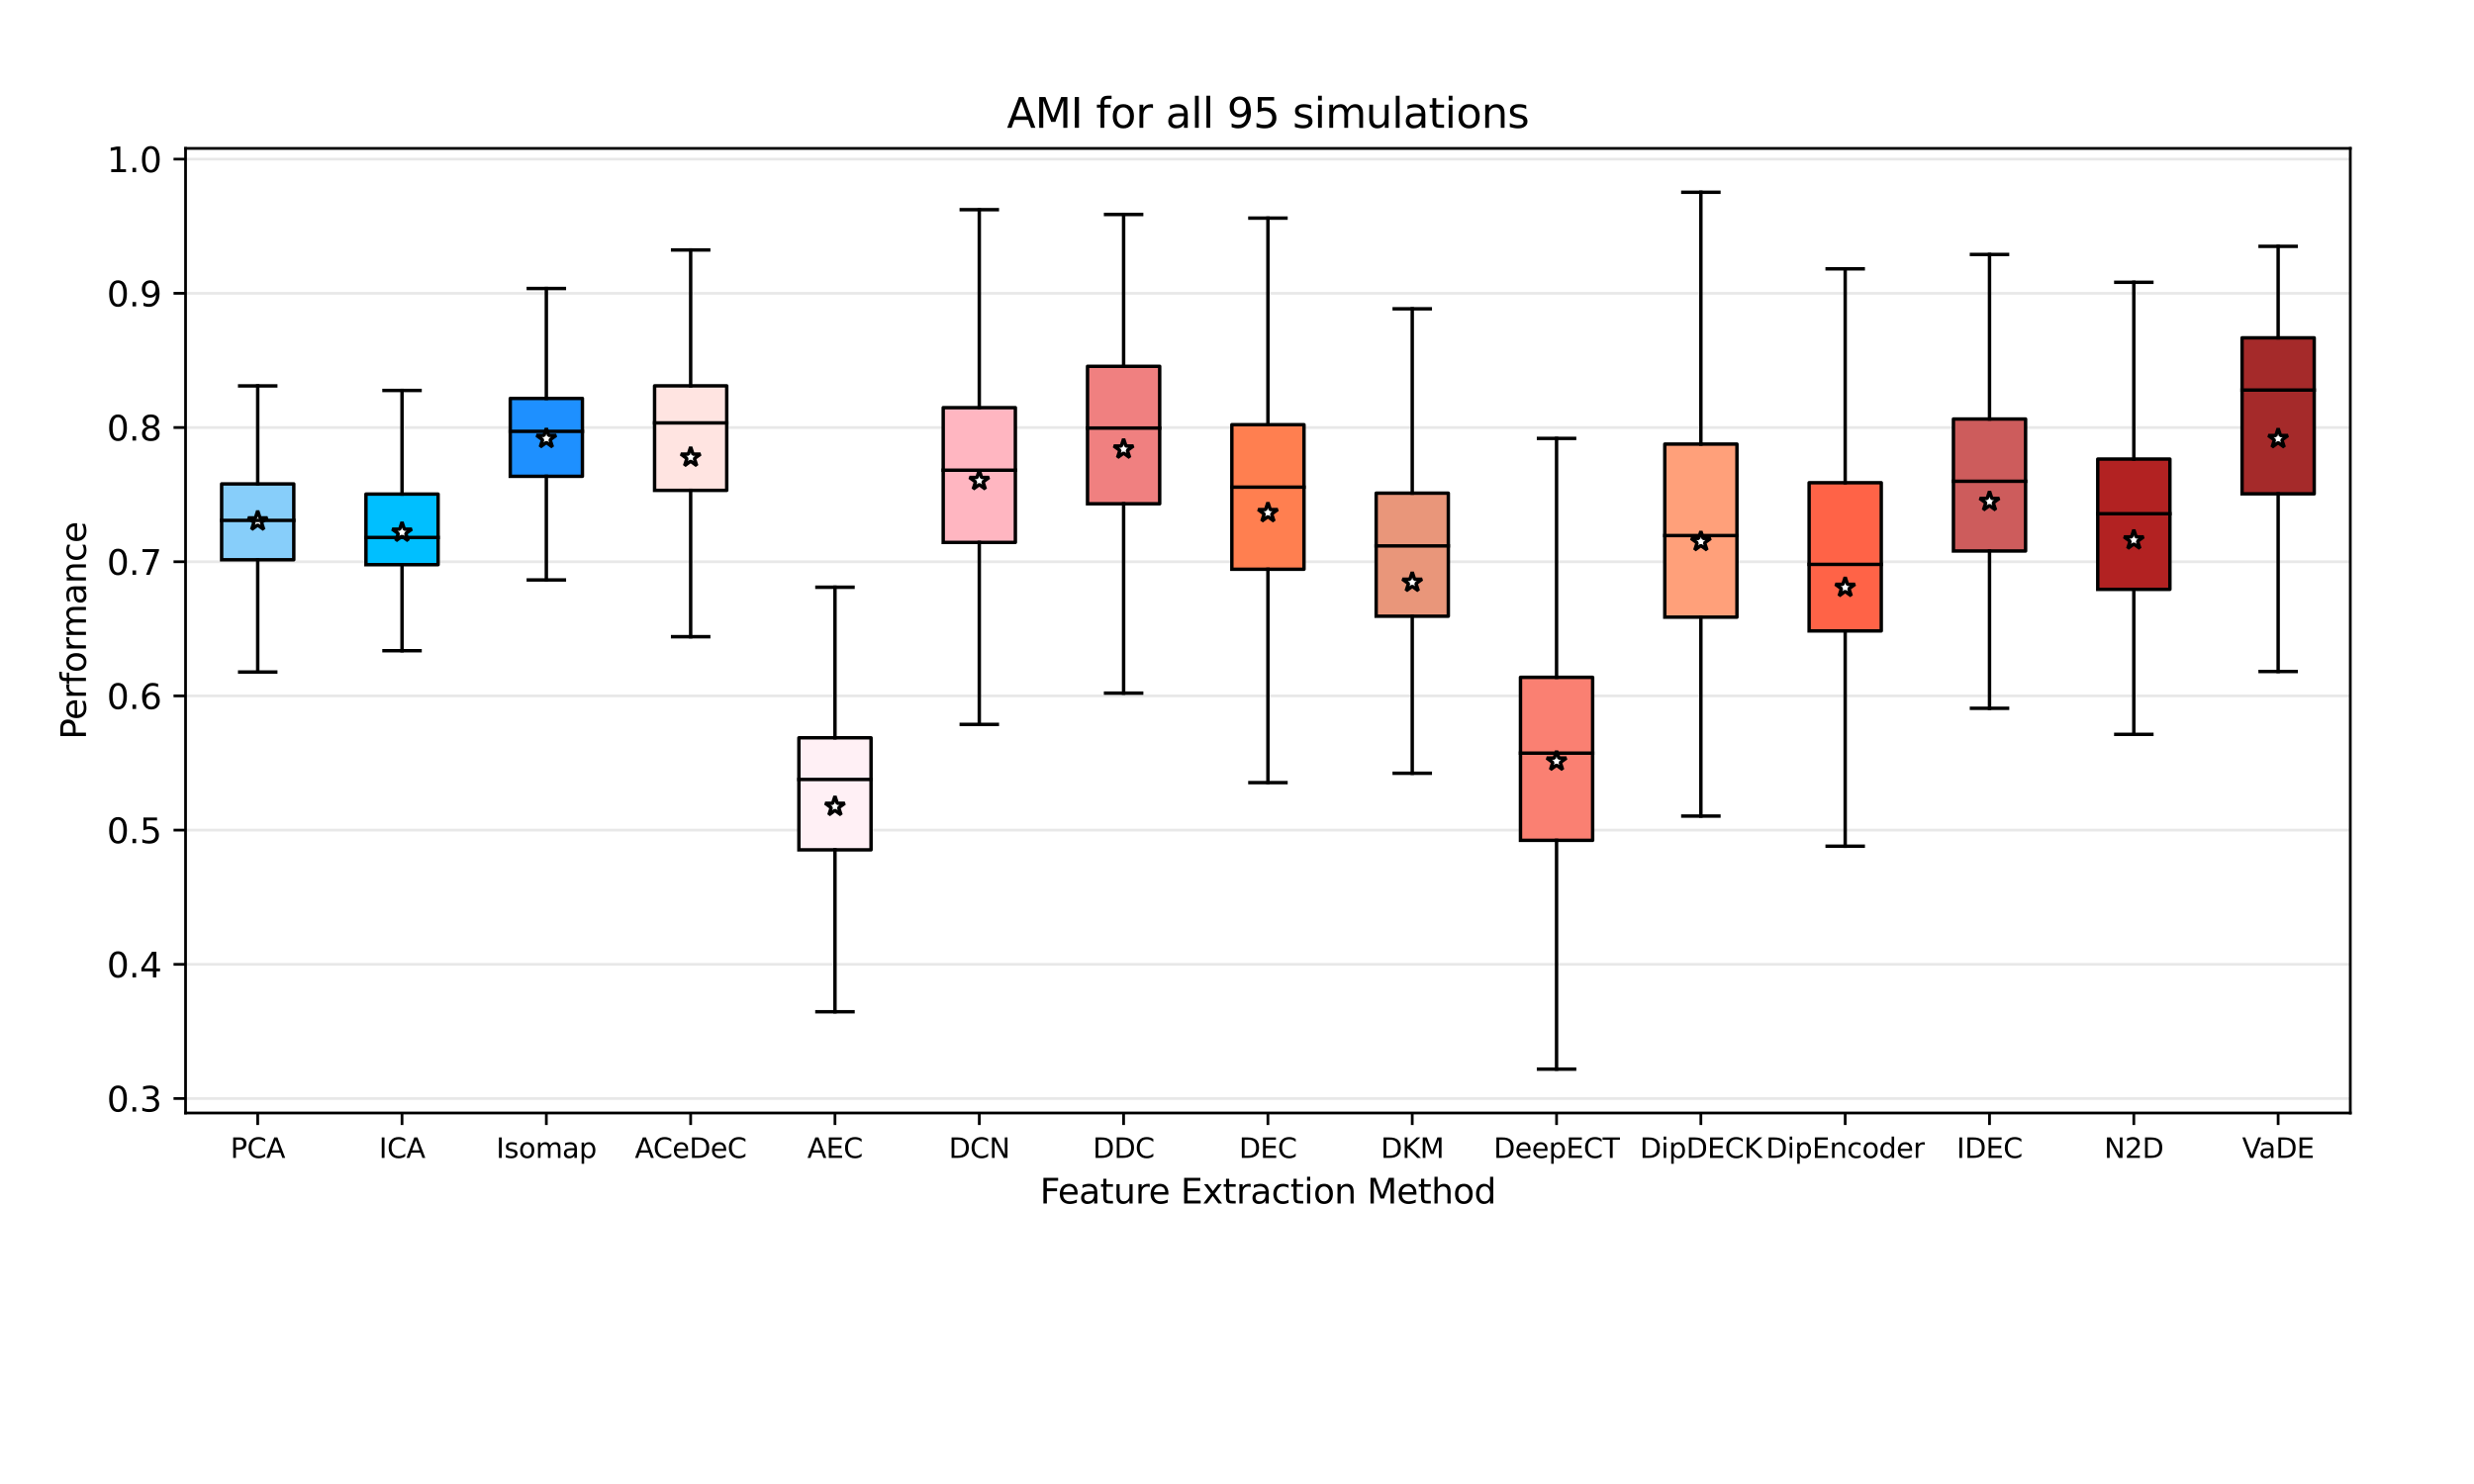 <?xml version="1.0" encoding="utf-8" standalone="no"?>
<!DOCTYPE svg PUBLIC "-//W3C//DTD SVG 1.1//EN"
  "http://www.w3.org/Graphics/SVG/1.1/DTD/svg11.dtd">
<svg xmlns:xlink="http://www.w3.org/1999/xlink" width="720pt" height="432pt" viewBox="0 0 720 432" xmlns="http://www.w3.org/2000/svg" version="1.1">
 <defs>
  <style type="text/css">*{stroke-linejoin: round; stroke-linecap: butt}</style>
 </defs>
 <g id="figure_1">
  <g id="patch_1">
   <path d="M 0 432 
L 720 432 
L 720 0 
L 0 0 
z
" style="fill: #ffffff"/>
  </g>
  <g id="axes_1">
   <g id="patch_2">
    <path d="M 54 324 
L 684 324 
L 684 43.2 
L 54 43.2 
z
" style="fill: #ffffff"/>
   </g>
   <g id="matplotlib.axis_1">
    <g id="xtick_1">
     <g id="line2d_1">
      <defs>
       <path id="m8825421a57" d="M 0 0 
L 0 3.5 
" style="stroke: #000000; stroke-width: 0.8"/>
      </defs>
      <g>
       <use xlink:href="#m8825421a57" x="75" y="324" style="stroke: #000000; stroke-width: 0.8"/>
      </g>
     </g>
     <g id="text_1">
      <!-- PCA -->
      <g transform="translate(67.059 337.079) scale(0.08 -0.08)">
       <defs>
        <path id="DejaVuSans-50" d="M 1259 4147 
L 1259 2394 
L 2053 2394 
Q 2494 2394 2734 2622 
Q 2975 2850 2975 3272 
Q 2975 3691 2734 3919 
Q 2494 4147 2053 4147 
L 1259 4147 
z
M 628 4666 
L 2053 4666 
Q 2838 4666 3239 4311 
Q 3641 3956 3641 3272 
Q 3641 2581 3239 2228 
Q 2838 1875 2053 1875 
L 1259 1875 
L 1259 0 
L 628 0 
L 628 4666 
z
" transform="scale(0.016)"/>
        <path id="DejaVuSans-43" d="M 4122 4306 
L 4122 3641 
Q 3803 3938 3442 4084 
Q 3081 4231 2675 4231 
Q 1875 4231 1450 3742 
Q 1025 3253 1025 2328 
Q 1025 1406 1450 917 
Q 1875 428 2675 428 
Q 3081 428 3442 575 
Q 3803 722 4122 1019 
L 4122 359 
Q 3791 134 3420 21 
Q 3050 -91 2638 -91 
Q 1578 -91 968 557 
Q 359 1206 359 2328 
Q 359 3453 968 4101 
Q 1578 4750 2638 4750 
Q 3056 4750 3426 4639 
Q 3797 4528 4122 4306 
z
" transform="scale(0.016)"/>
        <path id="DejaVuSans-41" d="M 2188 4044 
L 1331 1722 
L 3047 1722 
L 2188 4044 
z
M 1831 4666 
L 2547 4666 
L 4325 0 
L 3669 0 
L 3244 1197 
L 1141 1197 
L 716 0 
L 50 0 
L 1831 4666 
z
" transform="scale(0.016)"/>
       </defs>
       <use xlink:href="#DejaVuSans-50"/>
       <use xlink:href="#DejaVuSans-43" x="60.303"/>
       <use xlink:href="#DejaVuSans-41" x="130.127"/>
      </g>
     </g>
    </g>
    <g id="xtick_2">
     <g id="line2d_2">
      <g>
       <use xlink:href="#m8825421a57" x="117" y="324" style="stroke: #000000; stroke-width: 0.8"/>
      </g>
     </g>
     <g id="text_2">
      <!-- ICA -->
      <g transform="translate(110.291 337.079) scale(0.08 -0.08)">
       <defs>
        <path id="DejaVuSans-49" d="M 628 4666 
L 1259 4666 
L 1259 0 
L 628 0 
L 628 4666 
z
" transform="scale(0.016)"/>
       </defs>
       <use xlink:href="#DejaVuSans-49"/>
       <use xlink:href="#DejaVuSans-43" x="29.492"/>
       <use xlink:href="#DejaVuSans-41" x="99.316"/>
      </g>
     </g>
    </g>
    <g id="xtick_3">
     <g id="line2d_3">
      <g>
       <use xlink:href="#m8825421a57" x="159" y="324" style="stroke: #000000; stroke-width: 0.8"/>
      </g>
     </g>
     <g id="text_3">
      <!-- Isomap -->
      <g transform="translate(144.402 337.079) scale(0.08 -0.08)">
       <defs>
        <path id="DejaVuSans-73" d="M 2834 3397 
L 2834 2853 
Q 2591 2978 2328 3040 
Q 2066 3103 1784 3103 
Q 1356 3103 1142 2972 
Q 928 2841 928 2578 
Q 928 2378 1081 2264 
Q 1234 2150 1697 2047 
L 1894 2003 
Q 2506 1872 2764 1633 
Q 3022 1394 3022 966 
Q 3022 478 2636 193 
Q 2250 -91 1575 -91 
Q 1294 -91 989 -36 
Q 684 19 347 128 
L 347 722 
Q 666 556 975 473 
Q 1284 391 1588 391 
Q 1994 391 2212 530 
Q 2431 669 2431 922 
Q 2431 1156 2273 1281 
Q 2116 1406 1581 1522 
L 1381 1569 
Q 847 1681 609 1914 
Q 372 2147 372 2553 
Q 372 3047 722 3315 
Q 1072 3584 1716 3584 
Q 2034 3584 2315 3537 
Q 2597 3491 2834 3397 
z
" transform="scale(0.016)"/>
        <path id="DejaVuSans-6f" d="M 1959 3097 
Q 1497 3097 1228 2736 
Q 959 2375 959 1747 
Q 959 1119 1226 758 
Q 1494 397 1959 397 
Q 2419 397 2687 759 
Q 2956 1122 2956 1747 
Q 2956 2369 2687 2733 
Q 2419 3097 1959 3097 
z
M 1959 3584 
Q 2709 3584 3137 3096 
Q 3566 2609 3566 1747 
Q 3566 888 3137 398 
Q 2709 -91 1959 -91 
Q 1206 -91 779 398 
Q 353 888 353 1747 
Q 353 2609 779 3096 
Q 1206 3584 1959 3584 
z
" transform="scale(0.016)"/>
        <path id="DejaVuSans-6d" d="M 3328 2828 
Q 3544 3216 3844 3400 
Q 4144 3584 4550 3584 
Q 5097 3584 5394 3201 
Q 5691 2819 5691 2113 
L 5691 0 
L 5113 0 
L 5113 2094 
Q 5113 2597 4934 2840 
Q 4756 3084 4391 3084 
Q 3944 3084 3684 2787 
Q 3425 2491 3425 1978 
L 3425 0 
L 2847 0 
L 2847 2094 
Q 2847 2600 2669 2842 
Q 2491 3084 2119 3084 
Q 1678 3084 1418 2786 
Q 1159 2488 1159 1978 
L 1159 0 
L 581 0 
L 581 3500 
L 1159 3500 
L 1159 2956 
Q 1356 3278 1631 3431 
Q 1906 3584 2284 3584 
Q 2666 3584 2933 3390 
Q 3200 3197 3328 2828 
z
" transform="scale(0.016)"/>
        <path id="DejaVuSans-61" d="M 2194 1759 
Q 1497 1759 1228 1600 
Q 959 1441 959 1056 
Q 959 750 1161 570 
Q 1363 391 1709 391 
Q 2188 391 2477 730 
Q 2766 1069 2766 1631 
L 2766 1759 
L 2194 1759 
z
M 3341 1997 
L 3341 0 
L 2766 0 
L 2766 531 
Q 2569 213 2275 61 
Q 1981 -91 1556 -91 
Q 1019 -91 701 211 
Q 384 513 384 1019 
Q 384 1609 779 1909 
Q 1175 2209 1959 2209 
L 2766 2209 
L 2766 2266 
Q 2766 2663 2505 2880 
Q 2244 3097 1772 3097 
Q 1472 3097 1187 3025 
Q 903 2953 641 2809 
L 641 3341 
Q 956 3463 1253 3523 
Q 1550 3584 1831 3584 
Q 2591 3584 2966 3190 
Q 3341 2797 3341 1997 
z
" transform="scale(0.016)"/>
        <path id="DejaVuSans-70" d="M 1159 525 
L 1159 -1331 
L 581 -1331 
L 581 3500 
L 1159 3500 
L 1159 2969 
Q 1341 3281 1617 3432 
Q 1894 3584 2278 3584 
Q 2916 3584 3314 3078 
Q 3713 2572 3713 1747 
Q 3713 922 3314 415 
Q 2916 -91 2278 -91 
Q 1894 -91 1617 61 
Q 1341 213 1159 525 
z
M 3116 1747 
Q 3116 2381 2855 2742 
Q 2594 3103 2138 3103 
Q 1681 3103 1420 2742 
Q 1159 2381 1159 1747 
Q 1159 1113 1420 752 
Q 1681 391 2138 391 
Q 2594 391 2855 752 
Q 3116 1113 3116 1747 
z
" transform="scale(0.016)"/>
       </defs>
       <use xlink:href="#DejaVuSans-49"/>
       <use xlink:href="#DejaVuSans-73" x="29.492"/>
       <use xlink:href="#DejaVuSans-6f" x="81.592"/>
       <use xlink:href="#DejaVuSans-6d" x="142.773"/>
       <use xlink:href="#DejaVuSans-61" x="240.186"/>
       <use xlink:href="#DejaVuSans-70" x="301.465"/>
      </g>
     </g>
    </g>
    <g id="xtick_4">
     <g id="line2d_4">
      <g>
       <use xlink:href="#m8825421a57" x="201" y="324" style="stroke: #000000; stroke-width: 0.8"/>
      </g>
     </g>
     <g id="text_4">
      <!-- ACeDeC -->
      <g transform="translate(184.745 337.079) scale(0.08 -0.08)">
       <defs>
        <path id="DejaVuSans-65" d="M 3597 1894 
L 3597 1613 
L 953 1613 
Q 991 1019 1311 708 
Q 1631 397 2203 397 
Q 2534 397 2845 478 
Q 3156 559 3463 722 
L 3463 178 
Q 3153 47 2828 -22 
Q 2503 -91 2169 -91 
Q 1331 -91 842 396 
Q 353 884 353 1716 
Q 353 2575 817 3079 
Q 1281 3584 2069 3584 
Q 2775 3584 3186 3129 
Q 3597 2675 3597 1894 
z
M 3022 2063 
Q 3016 2534 2758 2815 
Q 2500 3097 2075 3097 
Q 1594 3097 1305 2825 
Q 1016 2553 972 2059 
L 3022 2063 
z
" transform="scale(0.016)"/>
        <path id="DejaVuSans-44" d="M 1259 4147 
L 1259 519 
L 2022 519 
Q 2988 519 3436 956 
Q 3884 1394 3884 2338 
Q 3884 3275 3436 3711 
Q 2988 4147 2022 4147 
L 1259 4147 
z
M 628 4666 
L 1925 4666 
Q 3281 4666 3915 4102 
Q 4550 3538 4550 2338 
Q 4550 1131 3912 565 
Q 3275 0 1925 0 
L 628 0 
L 628 4666 
z
" transform="scale(0.016)"/>
       </defs>
       <use xlink:href="#DejaVuSans-41"/>
       <use xlink:href="#DejaVuSans-43" x="66.658"/>
       <use xlink:href="#DejaVuSans-65" x="136.482"/>
       <use xlink:href="#DejaVuSans-44" x="198.006"/>
       <use xlink:href="#DejaVuSans-65" x="275.008"/>
       <use xlink:href="#DejaVuSans-43" x="336.531"/>
      </g>
     </g>
    </g>
    <g id="xtick_5">
     <g id="line2d_5">
      <g>
       <use xlink:href="#m8825421a57" x="243" y="324" style="stroke: #000000; stroke-width: 0.8"/>
      </g>
     </g>
     <g id="text_5">
      <!-- AEC -->
      <g transform="translate(234.943 337.079) scale(0.08 -0.08)">
       <defs>
        <path id="DejaVuSans-45" d="M 628 4666 
L 3578 4666 
L 3578 4134 
L 1259 4134 
L 1259 2753 
L 3481 2753 
L 3481 2222 
L 1259 2222 
L 1259 531 
L 3634 531 
L 3634 0 
L 628 0 
L 628 4666 
z
" transform="scale(0.016)"/>
       </defs>
       <use xlink:href="#DejaVuSans-41"/>
       <use xlink:href="#DejaVuSans-45" x="68.408"/>
       <use xlink:href="#DejaVuSans-43" x="131.592"/>
      </g>
     </g>
    </g>
    <g id="xtick_6">
     <g id="line2d_6">
      <g>
       <use xlink:href="#m8825421a57" x="285" y="324" style="stroke: #000000; stroke-width: 0.8"/>
      </g>
     </g>
     <g id="text_6">
      <!-- DCN -->
      <g transform="translate(276.134 337.079) scale(0.08 -0.08)">
       <defs>
        <path id="DejaVuSans-4e" d="M 628 4666 
L 1478 4666 
L 3547 763 
L 3547 4666 
L 4159 4666 
L 4159 0 
L 3309 0 
L 1241 3903 
L 1241 0 
L 628 0 
L 628 4666 
z
" transform="scale(0.016)"/>
       </defs>
       <use xlink:href="#DejaVuSans-44"/>
       <use xlink:href="#DejaVuSans-43" x="77.002"/>
       <use xlink:href="#DejaVuSans-4e" x="146.826"/>
      </g>
     </g>
    </g>
    <g id="xtick_7">
     <g id="line2d_7">
      <g>
       <use xlink:href="#m8825421a57" x="327" y="324" style="stroke: #000000; stroke-width: 0.8"/>
      </g>
     </g>
     <g id="text_7">
      <!-- DDC -->
      <g transform="translate(318.047 337.079) scale(0.08 -0.08)">
       <use xlink:href="#DejaVuSans-44"/>
       <use xlink:href="#DejaVuSans-44" x="77.002"/>
       <use xlink:href="#DejaVuSans-43" x="154.004"/>
      </g>
     </g>
    </g>
    <g id="xtick_8">
     <g id="line2d_8">
      <g>
       <use xlink:href="#m8825421a57" x="369" y="324" style="stroke: #000000; stroke-width: 0.8"/>
      </g>
     </g>
     <g id="text_8">
      <!-- DEC -->
      <g transform="translate(360.599 337.079) scale(0.08 -0.08)">
       <use xlink:href="#DejaVuSans-44"/>
       <use xlink:href="#DejaVuSans-45" x="77.002"/>
       <use xlink:href="#DejaVuSans-43" x="140.186"/>
      </g>
     </g>
    </g>
    <g id="xtick_9">
     <g id="line2d_9">
      <g>
       <use xlink:href="#m8825421a57" x="411" y="324" style="stroke: #000000; stroke-width: 0.8"/>
      </g>
     </g>
     <g id="text_9">
      <!-- DKM -->
      <g transform="translate(401.846 337.079) scale(0.08 -0.08)">
       <defs>
        <path id="DejaVuSans-4b" d="M 628 4666 
L 1259 4666 
L 1259 2694 
L 3353 4666 
L 4166 4666 
L 1850 2491 
L 4331 0 
L 3500 0 
L 1259 2247 
L 1259 0 
L 628 0 
L 628 4666 
z
" transform="scale(0.016)"/>
        <path id="DejaVuSans-4d" d="M 628 4666 
L 1569 4666 
L 2759 1491 
L 3956 4666 
L 4897 4666 
L 4897 0 
L 4281 0 
L 4281 4097 
L 3078 897 
L 2444 897 
L 1241 4097 
L 1241 0 
L 628 0 
L 628 4666 
z
" transform="scale(0.016)"/>
       </defs>
       <use xlink:href="#DejaVuSans-44"/>
       <use xlink:href="#DejaVuSans-4b" x="77.002"/>
       <use xlink:href="#DejaVuSans-4d" x="142.578"/>
      </g>
     </g>
    </g>
    <g id="xtick_10">
     <g id="line2d_10">
      <g>
       <use xlink:href="#m8825421a57" x="453" y="324" style="stroke: #000000; stroke-width: 0.8"/>
      </g>
     </g>
     <g id="text_10">
      <!-- DeepECT -->
      <g transform="translate(434.694 337.079) scale(0.08 -0.08)">
       <defs>
        <path id="DejaVuSans-54" d="M -19 4666 
L 3928 4666 
L 3928 4134 
L 2272 4134 
L 2272 0 
L 1638 0 
L 1638 4134 
L -19 4134 
L -19 4666 
z
" transform="scale(0.016)"/>
       </defs>
       <use xlink:href="#DejaVuSans-44"/>
       <use xlink:href="#DejaVuSans-65" x="77.002"/>
       <use xlink:href="#DejaVuSans-65" x="138.525"/>
       <use xlink:href="#DejaVuSans-70" x="200.049"/>
       <use xlink:href="#DejaVuSans-45" x="263.525"/>
       <use xlink:href="#DejaVuSans-43" x="326.709"/>
       <use xlink:href="#DejaVuSans-54" x="396.533"/>
      </g>
     </g>
    </g>
    <g id="xtick_11">
     <g id="line2d_11">
      <g>
       <use xlink:href="#m8825421a57" x="495" y="324" style="stroke: #000000; stroke-width: 0.8"/>
      </g>
     </g>
     <g id="text_11">
      <!-- DipDECK -->
      <g transform="translate(477.246 337.079) scale(0.08 -0.08)">
       <defs>
        <path id="DejaVuSans-69" d="M 603 3500 
L 1178 3500 
L 1178 0 
L 603 0 
L 603 3500 
z
M 603 4863 
L 1178 4863 
L 1178 4134 
L 603 4134 
L 603 4863 
z
" transform="scale(0.016)"/>
       </defs>
       <use xlink:href="#DejaVuSans-44"/>
       <use xlink:href="#DejaVuSans-69" x="77.002"/>
       <use xlink:href="#DejaVuSans-70" x="104.785"/>
       <use xlink:href="#DejaVuSans-44" x="168.262"/>
       <use xlink:href="#DejaVuSans-45" x="245.264"/>
       <use xlink:href="#DejaVuSans-43" x="308.447"/>
       <use xlink:href="#DejaVuSans-4b" x="378.271"/>
      </g>
     </g>
    </g>
    <g id="xtick_12">
     <g id="line2d_12">
      <g>
       <use xlink:href="#m8825421a57" x="537" y="324" style="stroke: #000000; stroke-width: 0.8"/>
      </g>
     </g>
     <g id="text_12">
      <!-- DipEncoder -->
      <g transform="translate(513.915 337.079) scale(0.08 -0.08)">
       <defs>
        <path id="DejaVuSans-6e" d="M 3513 2113 
L 3513 0 
L 2938 0 
L 2938 2094 
Q 2938 2591 2744 2837 
Q 2550 3084 2163 3084 
Q 1697 3084 1428 2787 
Q 1159 2491 1159 1978 
L 1159 0 
L 581 0 
L 581 3500 
L 1159 3500 
L 1159 2956 
Q 1366 3272 1645 3428 
Q 1925 3584 2291 3584 
Q 2894 3584 3203 3211 
Q 3513 2838 3513 2113 
z
" transform="scale(0.016)"/>
        <path id="DejaVuSans-63" d="M 3122 3366 
L 3122 2828 
Q 2878 2963 2633 3030 
Q 2388 3097 2138 3097 
Q 1578 3097 1268 2742 
Q 959 2388 959 1747 
Q 959 1106 1268 751 
Q 1578 397 2138 397 
Q 2388 397 2633 464 
Q 2878 531 3122 666 
L 3122 134 
Q 2881 22 2623 -34 
Q 2366 -91 2075 -91 
Q 1284 -91 818 406 
Q 353 903 353 1747 
Q 353 2603 823 3093 
Q 1294 3584 2113 3584 
Q 2378 3584 2631 3529 
Q 2884 3475 3122 3366 
z
" transform="scale(0.016)"/>
        <path id="DejaVuSans-64" d="M 2906 2969 
L 2906 4863 
L 3481 4863 
L 3481 0 
L 2906 0 
L 2906 525 
Q 2725 213 2448 61 
Q 2172 -91 1784 -91 
Q 1150 -91 751 415 
Q 353 922 353 1747 
Q 353 2572 751 3078 
Q 1150 3584 1784 3584 
Q 2172 3584 2448 3432 
Q 2725 3281 2906 2969 
z
M 947 1747 
Q 947 1113 1208 752 
Q 1469 391 1925 391 
Q 2381 391 2643 752 
Q 2906 1113 2906 1747 
Q 2906 2381 2643 2742 
Q 2381 3103 1925 3103 
Q 1469 3103 1208 2742 
Q 947 2381 947 1747 
z
" transform="scale(0.016)"/>
        <path id="DejaVuSans-72" d="M 2631 2963 
Q 2534 3019 2420 3045 
Q 2306 3072 2169 3072 
Q 1681 3072 1420 2755 
Q 1159 2438 1159 1844 
L 1159 0 
L 581 0 
L 581 3500 
L 1159 3500 
L 1159 2956 
Q 1341 3275 1631 3429 
Q 1922 3584 2338 3584 
Q 2397 3584 2469 3576 
Q 2541 3569 2628 3553 
L 2631 2963 
z
" transform="scale(0.016)"/>
       </defs>
       <use xlink:href="#DejaVuSans-44"/>
       <use xlink:href="#DejaVuSans-69" x="77.002"/>
       <use xlink:href="#DejaVuSans-70" x="104.785"/>
       <use xlink:href="#DejaVuSans-45" x="168.262"/>
       <use xlink:href="#DejaVuSans-6e" x="231.445"/>
       <use xlink:href="#DejaVuSans-63" x="294.824"/>
       <use xlink:href="#DejaVuSans-6f" x="349.805"/>
       <use xlink:href="#DejaVuSans-64" x="410.986"/>
       <use xlink:href="#DejaVuSans-65" x="474.463"/>
       <use xlink:href="#DejaVuSans-72" x="535.986"/>
      </g>
     </g>
    </g>
    <g id="xtick_13">
     <g id="line2d_13">
      <g>
       <use xlink:href="#m8825421a57" x="579" y="324" style="stroke: #000000; stroke-width: 0.8"/>
      </g>
     </g>
     <g id="text_13">
      <!-- IDEC -->
      <g transform="translate(569.419 337.079) scale(0.08 -0.08)">
       <use xlink:href="#DejaVuSans-49"/>
       <use xlink:href="#DejaVuSans-44" x="29.492"/>
       <use xlink:href="#DejaVuSans-45" x="106.494"/>
       <use xlink:href="#DejaVuSans-43" x="169.678"/>
      </g>
     </g>
    </g>
    <g id="xtick_14">
     <g id="line2d_14">
      <g>
       <use xlink:href="#m8825421a57" x="621" y="324" style="stroke: #000000; stroke-width: 0.8"/>
      </g>
     </g>
     <g id="text_14">
      <!-- N2D -->
      <g transform="translate(612.383 337.079) scale(0.08 -0.08)">
       <defs>
        <path id="DejaVuSans-32" d="M 1228 531 
L 3431 531 
L 3431 0 
L 469 0 
L 469 531 
Q 828 903 1448 1529 
Q 2069 2156 2228 2338 
Q 2531 2678 2651 2914 
Q 2772 3150 2772 3378 
Q 2772 3750 2511 3984 
Q 2250 4219 1831 4219 
Q 1534 4219 1204 4116 
Q 875 4013 500 3803 
L 500 4441 
Q 881 4594 1212 4672 
Q 1544 4750 1819 4750 
Q 2544 4750 2975 4387 
Q 3406 4025 3406 3419 
Q 3406 3131 3298 2873 
Q 3191 2616 2906 2266 
Q 2828 2175 2409 1742 
Q 1991 1309 1228 531 
z
" transform="scale(0.016)"/>
       </defs>
       <use xlink:href="#DejaVuSans-4e"/>
       <use xlink:href="#DejaVuSans-32" x="74.805"/>
       <use xlink:href="#DejaVuSans-44" x="138.428"/>
      </g>
     </g>
    </g>
    <g id="xtick_15">
     <g id="line2d_15">
      <g>
       <use xlink:href="#m8825421a57" x="663" y="324" style="stroke: #000000; stroke-width: 0.8"/>
      </g>
     </g>
     <g id="text_15">
      <!-- VaDE -->
      <g transform="translate(652.515 337.079) scale(0.08 -0.08)">
       <defs>
        <path id="DejaVuSans-56" d="M 1831 0 
L 50 4666 
L 709 4666 
L 2188 738 
L 3669 4666 
L 4325 4666 
L 2547 0 
L 1831 0 
z
" transform="scale(0.016)"/>
       </defs>
       <use xlink:href="#DejaVuSans-56"/>
       <use xlink:href="#DejaVuSans-61" x="60.658"/>
       <use xlink:href="#DejaVuSans-44" x="121.938"/>
       <use xlink:href="#DejaVuSans-45" x="198.939"/>
      </g>
     </g>
    </g>
    <g id="text_16">
     <!-- Feature Extraction Method -->
     <g transform="translate(302.654 350.341) scale(0.1 -0.1)">
      <defs>
       <path id="DejaVuSans-46" d="M 628 4666 
L 3309 4666 
L 3309 4134 
L 1259 4134 
L 1259 2759 
L 3109 2759 
L 3109 2228 
L 1259 2228 
L 1259 0 
L 628 0 
L 628 4666 
z
" transform="scale(0.016)"/>
       <path id="DejaVuSans-74" d="M 1172 4494 
L 1172 3500 
L 2356 3500 
L 2356 3053 
L 1172 3053 
L 1172 1153 
Q 1172 725 1289 603 
Q 1406 481 1766 481 
L 2356 481 
L 2356 0 
L 1766 0 
Q 1100 0 847 248 
Q 594 497 594 1153 
L 594 3053 
L 172 3053 
L 172 3500 
L 594 3500 
L 594 4494 
L 1172 4494 
z
" transform="scale(0.016)"/>
       <path id="DejaVuSans-75" d="M 544 1381 
L 544 3500 
L 1119 3500 
L 1119 1403 
Q 1119 906 1312 657 
Q 1506 409 1894 409 
Q 2359 409 2629 706 
Q 2900 1003 2900 1516 
L 2900 3500 
L 3475 3500 
L 3475 0 
L 2900 0 
L 2900 538 
Q 2691 219 2414 64 
Q 2138 -91 1772 -91 
Q 1169 -91 856 284 
Q 544 659 544 1381 
z
M 1991 3584 
L 1991 3584 
z
" transform="scale(0.016)"/>
       <path id="DejaVuSans-20" transform="scale(0.016)"/>
       <path id="DejaVuSans-78" d="M 3513 3500 
L 2247 1797 
L 3578 0 
L 2900 0 
L 1881 1375 
L 863 0 
L 184 0 
L 1544 1831 
L 300 3500 
L 978 3500 
L 1906 2253 
L 2834 3500 
L 3513 3500 
z
" transform="scale(0.016)"/>
       <path id="DejaVuSans-68" d="M 3513 2113 
L 3513 0 
L 2938 0 
L 2938 2094 
Q 2938 2591 2744 2837 
Q 2550 3084 2163 3084 
Q 1697 3084 1428 2787 
Q 1159 2491 1159 1978 
L 1159 0 
L 581 0 
L 581 4863 
L 1159 4863 
L 1159 2956 
Q 1366 3272 1645 3428 
Q 1925 3584 2291 3584 
Q 2894 3584 3203 3211 
Q 3513 2838 3513 2113 
z
" transform="scale(0.016)"/>
      </defs>
      <use xlink:href="#DejaVuSans-46"/>
      <use xlink:href="#DejaVuSans-65" x="52.02"/>
      <use xlink:href="#DejaVuSans-61" x="113.543"/>
      <use xlink:href="#DejaVuSans-74" x="174.822"/>
      <use xlink:href="#DejaVuSans-75" x="214.031"/>
      <use xlink:href="#DejaVuSans-72" x="277.41"/>
      <use xlink:href="#DejaVuSans-65" x="316.273"/>
      <use xlink:href="#DejaVuSans-20" x="377.797"/>
      <use xlink:href="#DejaVuSans-45" x="409.584"/>
      <use xlink:href="#DejaVuSans-78" x="472.768"/>
      <use xlink:href="#DejaVuSans-74" x="531.947"/>
      <use xlink:href="#DejaVuSans-72" x="571.156"/>
      <use xlink:href="#DejaVuSans-61" x="612.27"/>
      <use xlink:href="#DejaVuSans-63" x="673.549"/>
      <use xlink:href="#DejaVuSans-74" x="728.529"/>
      <use xlink:href="#DejaVuSans-69" x="767.738"/>
      <use xlink:href="#DejaVuSans-6f" x="795.521"/>
      <use xlink:href="#DejaVuSans-6e" x="856.703"/>
      <use xlink:href="#DejaVuSans-20" x="920.082"/>
      <use xlink:href="#DejaVuSans-4d" x="951.869"/>
      <use xlink:href="#DejaVuSans-65" x="1038.148"/>
      <use xlink:href="#DejaVuSans-74" x="1099.672"/>
      <use xlink:href="#DejaVuSans-68" x="1138.881"/>
      <use xlink:href="#DejaVuSans-6f" x="1202.26"/>
      <use xlink:href="#DejaVuSans-64" x="1263.441"/>
     </g>
    </g>
   </g>
   <g id="matplotlib.axis_2">
    <g id="ytick_1">
     <g id="line2d_16">
      <path d="M 54 319.785 
L 684 319.785 
" clip-path="url(#p0c39835442)" style="fill: none; stroke: #d3d3d3; stroke-opacity: 0.5; stroke-width: 0.8; stroke-linecap: square"/>
     </g>
     <g id="line2d_17">
      <defs>
       <path id="m0d0b682594" d="M 0 0 
L -3.5 0 
" style="stroke: #000000; stroke-width: 0.8"/>
      </defs>
      <g>
       <use xlink:href="#m0d0b682594" x="54" y="319.785" style="stroke: #000000; stroke-width: 0.8"/>
      </g>
     </g>
     <g id="text_17">
      <!-- 0.3 -->
      <g transform="translate(31.097 323.584) scale(0.1 -0.1)">
       <defs>
        <path id="DejaVuSans-30" d="M 2034 4250 
Q 1547 4250 1301 3770 
Q 1056 3291 1056 2328 
Q 1056 1369 1301 889 
Q 1547 409 2034 409 
Q 2525 409 2770 889 
Q 3016 1369 3016 2328 
Q 3016 3291 2770 3770 
Q 2525 4250 2034 4250 
z
M 2034 4750 
Q 2819 4750 3233 4129 
Q 3647 3509 3647 2328 
Q 3647 1150 3233 529 
Q 2819 -91 2034 -91 
Q 1250 -91 836 529 
Q 422 1150 422 2328 
Q 422 3509 836 4129 
Q 1250 4750 2034 4750 
z
" transform="scale(0.016)"/>
        <path id="DejaVuSans-2e" d="M 684 794 
L 1344 794 
L 1344 0 
L 684 0 
L 684 794 
z
" transform="scale(0.016)"/>
        <path id="DejaVuSans-33" d="M 2597 2516 
Q 3050 2419 3304 2112 
Q 3559 1806 3559 1356 
Q 3559 666 3084 287 
Q 2609 -91 1734 -91 
Q 1441 -91 1130 -33 
Q 819 25 488 141 
L 488 750 
Q 750 597 1062 519 
Q 1375 441 1716 441 
Q 2309 441 2620 675 
Q 2931 909 2931 1356 
Q 2931 1769 2642 2001 
Q 2353 2234 1838 2234 
L 1294 2234 
L 1294 2753 
L 1863 2753 
Q 2328 2753 2575 2939 
Q 2822 3125 2822 3475 
Q 2822 3834 2567 4026 
Q 2313 4219 1838 4219 
Q 1578 4219 1281 4162 
Q 984 4106 628 3988 
L 628 4550 
Q 988 4650 1302 4700 
Q 1616 4750 1894 4750 
Q 2613 4750 3031 4423 
Q 3450 4097 3450 3541 
Q 3450 3153 3228 2886 
Q 3006 2619 2597 2516 
z
" transform="scale(0.016)"/>
       </defs>
       <use xlink:href="#DejaVuSans-30"/>
       <use xlink:href="#DejaVuSans-2e" x="63.623"/>
       <use xlink:href="#DejaVuSans-33" x="95.41"/>
      </g>
     </g>
    </g>
    <g id="ytick_2">
     <g id="line2d_18">
      <path d="M 54 280.719 
L 684 280.719 
" clip-path="url(#p0c39835442)" style="fill: none; stroke: #d3d3d3; stroke-opacity: 0.5; stroke-width: 0.8; stroke-linecap: square"/>
     </g>
     <g id="line2d_19">
      <g>
       <use xlink:href="#m0d0b682594" x="54" y="280.719" style="stroke: #000000; stroke-width: 0.8"/>
      </g>
     </g>
     <g id="text_18">
      <!-- 0.4 -->
      <g transform="translate(31.097 284.518) scale(0.1 -0.1)">
       <defs>
        <path id="DejaVuSans-34" d="M 2419 4116 
L 825 1625 
L 2419 1625 
L 2419 4116 
z
M 2253 4666 
L 3047 4666 
L 3047 1625 
L 3713 1625 
L 3713 1100 
L 3047 1100 
L 3047 0 
L 2419 0 
L 2419 1100 
L 313 1100 
L 313 1709 
L 2253 4666 
z
" transform="scale(0.016)"/>
       </defs>
       <use xlink:href="#DejaVuSans-30"/>
       <use xlink:href="#DejaVuSans-2e" x="63.623"/>
       <use xlink:href="#DejaVuSans-34" x="95.41"/>
      </g>
     </g>
    </g>
    <g id="ytick_3">
     <g id="line2d_20">
      <path d="M 54 241.652 
L 684 241.652 
" clip-path="url(#p0c39835442)" style="fill: none; stroke: #d3d3d3; stroke-opacity: 0.5; stroke-width: 0.8; stroke-linecap: square"/>
     </g>
     <g id="line2d_21">
      <g>
       <use xlink:href="#m0d0b682594" x="54" y="241.652" style="stroke: #000000; stroke-width: 0.8"/>
      </g>
     </g>
     <g id="text_19">
      <!-- 0.5 -->
      <g transform="translate(31.097 245.452) scale(0.1 -0.1)">
       <defs>
        <path id="DejaVuSans-35" d="M 691 4666 
L 3169 4666 
L 3169 4134 
L 1269 4134 
L 1269 2991 
Q 1406 3038 1543 3061 
Q 1681 3084 1819 3084 
Q 2600 3084 3056 2656 
Q 3513 2228 3513 1497 
Q 3513 744 3044 326 
Q 2575 -91 1722 -91 
Q 1428 -91 1123 -41 
Q 819 9 494 109 
L 494 744 
Q 775 591 1075 516 
Q 1375 441 1709 441 
Q 2250 441 2565 725 
Q 2881 1009 2881 1497 
Q 2881 1984 2565 2268 
Q 2250 2553 1709 2553 
Q 1456 2553 1204 2497 
Q 953 2441 691 2322 
L 691 4666 
z
" transform="scale(0.016)"/>
       </defs>
       <use xlink:href="#DejaVuSans-30"/>
       <use xlink:href="#DejaVuSans-2e" x="63.623"/>
       <use xlink:href="#DejaVuSans-35" x="95.41"/>
      </g>
     </g>
    </g>
    <g id="ytick_4">
     <g id="line2d_22">
      <path d="M 54 202.586 
L 684 202.586 
" clip-path="url(#p0c39835442)" style="fill: none; stroke: #d3d3d3; stroke-opacity: 0.5; stroke-width: 0.8; stroke-linecap: square"/>
     </g>
     <g id="line2d_23">
      <g>
       <use xlink:href="#m0d0b682594" x="54" y="202.586" style="stroke: #000000; stroke-width: 0.8"/>
      </g>
     </g>
     <g id="text_20">
      <!-- 0.6 -->
      <g transform="translate(31.097 206.386) scale(0.1 -0.1)">
       <defs>
        <path id="DejaVuSans-36" d="M 2113 2584 
Q 1688 2584 1439 2293 
Q 1191 2003 1191 1497 
Q 1191 994 1439 701 
Q 1688 409 2113 409 
Q 2538 409 2786 701 
Q 3034 994 3034 1497 
Q 3034 2003 2786 2293 
Q 2538 2584 2113 2584 
z
M 3366 4563 
L 3366 3988 
Q 3128 4100 2886 4159 
Q 2644 4219 2406 4219 
Q 1781 4219 1451 3797 
Q 1122 3375 1075 2522 
Q 1259 2794 1537 2939 
Q 1816 3084 2150 3084 
Q 2853 3084 3261 2657 
Q 3669 2231 3669 1497 
Q 3669 778 3244 343 
Q 2819 -91 2113 -91 
Q 1303 -91 875 529 
Q 447 1150 447 2328 
Q 447 3434 972 4092 
Q 1497 4750 2381 4750 
Q 2619 4750 2861 4703 
Q 3103 4656 3366 4563 
z
" transform="scale(0.016)"/>
       </defs>
       <use xlink:href="#DejaVuSans-30"/>
       <use xlink:href="#DejaVuSans-2e" x="63.623"/>
       <use xlink:href="#DejaVuSans-36" x="95.41"/>
      </g>
     </g>
    </g>
    <g id="ytick_5">
     <g id="line2d_24">
      <path d="M 54 163.52 
L 684 163.52 
" clip-path="url(#p0c39835442)" style="fill: none; stroke: #d3d3d3; stroke-opacity: 0.5; stroke-width: 0.8; stroke-linecap: square"/>
     </g>
     <g id="line2d_25">
      <g>
       <use xlink:href="#m0d0b682594" x="54" y="163.52" style="stroke: #000000; stroke-width: 0.8"/>
      </g>
     </g>
     <g id="text_21">
      <!-- 0.7 -->
      <g transform="translate(31.097 167.319) scale(0.1 -0.1)">
       <defs>
        <path id="DejaVuSans-37" d="M 525 4666 
L 3525 4666 
L 3525 4397 
L 1831 0 
L 1172 0 
L 2766 4134 
L 525 4134 
L 525 4666 
z
" transform="scale(0.016)"/>
       </defs>
       <use xlink:href="#DejaVuSans-30"/>
       <use xlink:href="#DejaVuSans-2e" x="63.623"/>
       <use xlink:href="#DejaVuSans-37" x="95.41"/>
      </g>
     </g>
    </g>
    <g id="ytick_6">
     <g id="line2d_26">
      <path d="M 54 124.454 
L 684 124.454 
" clip-path="url(#p0c39835442)" style="fill: none; stroke: #d3d3d3; stroke-opacity: 0.5; stroke-width: 0.8; stroke-linecap: square"/>
     </g>
     <g id="line2d_27">
      <g>
       <use xlink:href="#m0d0b682594" x="54" y="124.454" style="stroke: #000000; stroke-width: 0.8"/>
      </g>
     </g>
     <g id="text_22">
      <!-- 0.8 -->
      <g transform="translate(31.097 128.253) scale(0.1 -0.1)">
       <defs>
        <path id="DejaVuSans-38" d="M 2034 2216 
Q 1584 2216 1326 1975 
Q 1069 1734 1069 1313 
Q 1069 891 1326 650 
Q 1584 409 2034 409 
Q 2484 409 2743 651 
Q 3003 894 3003 1313 
Q 3003 1734 2745 1975 
Q 2488 2216 2034 2216 
z
M 1403 2484 
Q 997 2584 770 2862 
Q 544 3141 544 3541 
Q 544 4100 942 4425 
Q 1341 4750 2034 4750 
Q 2731 4750 3128 4425 
Q 3525 4100 3525 3541 
Q 3525 3141 3298 2862 
Q 3072 2584 2669 2484 
Q 3125 2378 3379 2068 
Q 3634 1759 3634 1313 
Q 3634 634 3220 271 
Q 2806 -91 2034 -91 
Q 1263 -91 848 271 
Q 434 634 434 1313 
Q 434 1759 690 2068 
Q 947 2378 1403 2484 
z
M 1172 3481 
Q 1172 3119 1398 2916 
Q 1625 2713 2034 2713 
Q 2441 2713 2670 2916 
Q 2900 3119 2900 3481 
Q 2900 3844 2670 4047 
Q 2441 4250 2034 4250 
Q 1625 4250 1398 4047 
Q 1172 3844 1172 3481 
z
" transform="scale(0.016)"/>
       </defs>
       <use xlink:href="#DejaVuSans-30"/>
       <use xlink:href="#DejaVuSans-2e" x="63.623"/>
       <use xlink:href="#DejaVuSans-38" x="95.41"/>
      </g>
     </g>
    </g>
    <g id="ytick_7">
     <g id="line2d_28">
      <path d="M 54 85.388 
L 684 85.388 
" clip-path="url(#p0c39835442)" style="fill: none; stroke: #d3d3d3; stroke-opacity: 0.5; stroke-width: 0.8; stroke-linecap: square"/>
     </g>
     <g id="line2d_29">
      <g>
       <use xlink:href="#m0d0b682594" x="54" y="85.388" style="stroke: #000000; stroke-width: 0.8"/>
      </g>
     </g>
     <g id="text_23">
      <!-- 0.9 -->
      <g transform="translate(31.097 89.187) scale(0.1 -0.1)">
       <defs>
        <path id="DejaVuSans-39" d="M 703 97 
L 703 672 
Q 941 559 1184 500 
Q 1428 441 1663 441 
Q 2288 441 2617 861 
Q 2947 1281 2994 2138 
Q 2813 1869 2534 1725 
Q 2256 1581 1919 1581 
Q 1219 1581 811 2004 
Q 403 2428 403 3163 
Q 403 3881 828 4315 
Q 1253 4750 1959 4750 
Q 2769 4750 3195 4129 
Q 3622 3509 3622 2328 
Q 3622 1225 3098 567 
Q 2575 -91 1691 -91 
Q 1453 -91 1209 -44 
Q 966 3 703 97 
z
M 1959 2075 
Q 2384 2075 2632 2365 
Q 2881 2656 2881 3163 
Q 2881 3666 2632 3958 
Q 2384 4250 1959 4250 
Q 1534 4250 1286 3958 
Q 1038 3666 1038 3163 
Q 1038 2656 1286 2365 
Q 1534 2075 1959 2075 
z
" transform="scale(0.016)"/>
       </defs>
       <use xlink:href="#DejaVuSans-30"/>
       <use xlink:href="#DejaVuSans-2e" x="63.623"/>
       <use xlink:href="#DejaVuSans-39" x="95.41"/>
      </g>
     </g>
    </g>
    <g id="ytick_8">
     <g id="line2d_30">
      <path d="M 54 46.322 
L 684 46.322 
" clip-path="url(#p0c39835442)" style="fill: none; stroke: #d3d3d3; stroke-opacity: 0.5; stroke-width: 0.8; stroke-linecap: square"/>
     </g>
     <g id="line2d_31">
      <g>
       <use xlink:href="#m0d0b682594" x="54" y="46.322" style="stroke: #000000; stroke-width: 0.8"/>
      </g>
     </g>
     <g id="text_24">
      <!-- 1.0 -->
      <g transform="translate(31.097 50.121) scale(0.1 -0.1)">
       <defs>
        <path id="DejaVuSans-31" d="M 794 531 
L 1825 531 
L 1825 4091 
L 703 3866 
L 703 4441 
L 1819 4666 
L 2450 4666 
L 2450 531 
L 3481 531 
L 3481 0 
L 794 0 
L 794 531 
z
" transform="scale(0.016)"/>
       </defs>
       <use xlink:href="#DejaVuSans-31"/>
       <use xlink:href="#DejaVuSans-2e" x="63.623"/>
       <use xlink:href="#DejaVuSans-30" x="95.41"/>
      </g>
     </g>
    </g>
    <g id="text_25">
     <!-- Performance -->
     <g transform="translate(25.017 215.282) rotate(-90) scale(0.1 -0.1)">
      <defs>
       <path id="DejaVuSans-66" d="M 2375 4863 
L 2375 4384 
L 1825 4384 
Q 1516 4384 1395 4259 
Q 1275 4134 1275 3809 
L 1275 3500 
L 2222 3500 
L 2222 3053 
L 1275 3053 
L 1275 0 
L 697 0 
L 697 3053 
L 147 3053 
L 147 3500 
L 697 3500 
L 697 3744 
Q 697 4328 969 4595 
Q 1241 4863 1831 4863 
L 2375 4863 
z
" transform="scale(0.016)"/>
      </defs>
      <use xlink:href="#DejaVuSans-50"/>
      <use xlink:href="#DejaVuSans-65" x="56.678"/>
      <use xlink:href="#DejaVuSans-72" x="118.201"/>
      <use xlink:href="#DejaVuSans-66" x="159.314"/>
      <use xlink:href="#DejaVuSans-6f" x="194.52"/>
      <use xlink:href="#DejaVuSans-72" x="255.701"/>
      <use xlink:href="#DejaVuSans-6d" x="295.064"/>
      <use xlink:href="#DejaVuSans-61" x="392.477"/>
      <use xlink:href="#DejaVuSans-6e" x="453.756"/>
      <use xlink:href="#DejaVuSans-63" x="517.135"/>
      <use xlink:href="#DejaVuSans-65" x="572.115"/>
     </g>
    </g>
   </g>
   <g id="patch_3">
    <path d="M 64.5 162.948 
L 85.5 162.948 
L 85.5 140.868 
L 64.5 140.868 
z
" clip-path="url(#p0c39835442)" style="fill: #87cefa"/>
   </g>
   <g id="patch_4">
    <path d="M 106.5 164.381 
L 127.5 164.381 
L 127.5 143.832 
L 106.5 143.832 
z
" clip-path="url(#p0c39835442)" style="fill: #00bfff"/>
   </g>
   <g id="patch_5">
    <path d="M 148.5 138.654 
L 169.5 138.654 
L 169.5 115.98 
L 148.5 115.98 
z
" clip-path="url(#p0c39835442)" style="fill: #1e90ff"/>
   </g>
   <g id="patch_6">
    <path d="M 190.5 142.747 
L 211.5 142.747 
L 211.5 112.324 
L 190.5 112.324 
z
" clip-path="url(#p0c39835442)" style="fill: #ffe4e1"/>
   </g>
   <g id="patch_7">
    <path d="M 232.5 247.392 
L 253.5 247.392 
L 253.5 214.779 
L 232.5 214.779 
z
" clip-path="url(#p0c39835442)" style="fill: #fff0f5"/>
   </g>
   <g id="patch_8">
    <path d="M 274.5 157.897 
L 295.5 157.897 
L 295.5 118.67 
L 274.5 118.67 
z
" clip-path="url(#p0c39835442)" style="fill: #ffb6c1"/>
   </g>
   <g id="patch_9">
    <path d="M 316.5 146.654 
L 337.5 146.654 
L 337.5 106.633 
L 316.5 106.633 
z
" clip-path="url(#p0c39835442)" style="fill: #f08080"/>
   </g>
   <g id="patch_10">
    <path d="M 358.5 165.708 
L 379.5 165.708 
L 379.5 123.627 
L 358.5 123.627 
z
" clip-path="url(#p0c39835442)" style="fill: #ff7f50"/>
   </g>
   <g id="patch_11">
    <path d="M 400.5 179.384 
L 421.5 179.384 
L 421.5 143.567 
L 400.5 143.567 
z
" clip-path="url(#p0c39835442)" style="fill: #e9967a"/>
   </g>
   <g id="patch_12">
    <path d="M 442.5 244.631 
L 463.5 244.631 
L 463.5 197.174 
L 442.5 197.174 
z
" clip-path="url(#p0c39835442)" style="fill: #fa8072"/>
   </g>
   <g id="patch_13">
    <path d="M 484.5 179.657 
L 505.5 179.657 
L 505.5 129.274 
L 484.5 129.274 
z
" clip-path="url(#p0c39835442)" style="fill: #ffa07a"/>
   </g>
   <g id="patch_14">
    <path d="M 526.5 183.659 
L 547.5 183.659 
L 547.5 140.525 
L 526.5 140.525 
z
" clip-path="url(#p0c39835442)" style="fill: #ff6347"/>
   </g>
   <g id="patch_15">
    <path d="M 568.5 160.396 
L 589.5 160.396 
L 589.5 121.971 
L 568.5 121.971 
z
" clip-path="url(#p0c39835442)" style="fill: #cd5c5c"/>
   </g>
   <g id="patch_16">
    <path d="M 610.5 171.562 
L 631.5 171.562 
L 631.5 133.641 
L 610.5 133.641 
z
" clip-path="url(#p0c39835442)" style="fill: #b22222"/>
   </g>
   <g id="patch_17">
    <path d="M 652.5 143.759 
L 673.5 143.759 
L 673.5 98.349 
L 652.5 98.349 
z
" clip-path="url(#p0c39835442)" style="fill: #a52a2a"/>
   </g>
   <g id="line2d_32">
    <path d="M 64.5 162.948 
L 85.5 162.948 
L 85.5 140.868 
L 64.5 140.868 
L 64.5 162.948 
" clip-path="url(#p0c39835442)" style="fill: none; stroke: #000000; stroke-linecap: square"/>
   </g>
   <g id="line2d_33">
    <path d="M 75 162.948 
L 75 195.635 
" clip-path="url(#p0c39835442)" style="fill: none; stroke: #000000; stroke-linecap: square"/>
   </g>
   <g id="line2d_34">
    <path d="M 75 140.868 
L 75 112.33 
" clip-path="url(#p0c39835442)" style="fill: none; stroke: #000000; stroke-linecap: square"/>
   </g>
   <g id="line2d_35">
    <path d="M 69.75 195.635 
L 80.25 195.635 
" clip-path="url(#p0c39835442)" style="fill: none; stroke: #000000; stroke-linecap: square"/>
   </g>
   <g id="line2d_36">
    <path d="M 69.75 112.33 
L 80.25 112.33 
" clip-path="url(#p0c39835442)" style="fill: none; stroke: #000000; stroke-linecap: square"/>
   </g>
   <g id="line2d_37">
    <path d="M 106.5 164.381 
L 127.5 164.381 
L 127.5 143.832 
L 106.5 143.832 
L 106.5 164.381 
" clip-path="url(#p0c39835442)" style="fill: none; stroke: #000000; stroke-linecap: square"/>
   </g>
   <g id="line2d_38">
    <path d="M 117 164.381 
L 117 189.423 
" clip-path="url(#p0c39835442)" style="fill: none; stroke: #000000; stroke-linecap: square"/>
   </g>
   <g id="line2d_39">
    <path d="M 117 143.832 
L 117 113.667 
" clip-path="url(#p0c39835442)" style="fill: none; stroke: #000000; stroke-linecap: square"/>
   </g>
   <g id="line2d_40">
    <path d="M 111.75 189.423 
L 122.25 189.423 
" clip-path="url(#p0c39835442)" style="fill: none; stroke: #000000; stroke-linecap: square"/>
   </g>
   <g id="line2d_41">
    <path d="M 111.75 113.667 
L 122.25 113.667 
" clip-path="url(#p0c39835442)" style="fill: none; stroke: #000000; stroke-linecap: square"/>
   </g>
   <g id="line2d_42">
    <path d="M 148.5 138.654 
L 169.5 138.654 
L 169.5 115.98 
L 148.5 115.98 
L 148.5 138.654 
" clip-path="url(#p0c39835442)" style="fill: none; stroke: #000000; stroke-linecap: square"/>
   </g>
   <g id="line2d_43">
    <path d="M 159 138.654 
L 159 168.834 
" clip-path="url(#p0c39835442)" style="fill: none; stroke: #000000; stroke-linecap: square"/>
   </g>
   <g id="line2d_44">
    <path d="M 159 115.98 
L 159 83.975 
" clip-path="url(#p0c39835442)" style="fill: none; stroke: #000000; stroke-linecap: square"/>
   </g>
   <g id="line2d_45">
    <path d="M 153.75 168.834 
L 164.25 168.834 
" clip-path="url(#p0c39835442)" style="fill: none; stroke: #000000; stroke-linecap: square"/>
   </g>
   <g id="line2d_46">
    <path d="M 153.75 83.975 
L 164.25 83.975 
" clip-path="url(#p0c39835442)" style="fill: none; stroke: #000000; stroke-linecap: square"/>
   </g>
   <g id="line2d_47">
    <path d="M 190.5 142.747 
L 211.5 142.747 
L 211.5 112.324 
L 190.5 112.324 
L 190.5 142.747 
" clip-path="url(#p0c39835442)" style="fill: none; stroke: #000000; stroke-linecap: square"/>
   </g>
   <g id="line2d_48">
    <path d="M 201 142.747 
L 201 185.347 
" clip-path="url(#p0c39835442)" style="fill: none; stroke: #000000; stroke-linecap: square"/>
   </g>
   <g id="line2d_49">
    <path d="M 201 112.324 
L 201 72.764 
" clip-path="url(#p0c39835442)" style="fill: none; stroke: #000000; stroke-linecap: square"/>
   </g>
   <g id="line2d_50">
    <path d="M 195.75 185.347 
L 206.25 185.347 
" clip-path="url(#p0c39835442)" style="fill: none; stroke: #000000; stroke-linecap: square"/>
   </g>
   <g id="line2d_51">
    <path d="M 195.75 72.764 
L 206.25 72.764 
" clip-path="url(#p0c39835442)" style="fill: none; stroke: #000000; stroke-linecap: square"/>
   </g>
   <g id="line2d_52">
    <path d="M 232.5 247.392 
L 253.5 247.392 
L 253.5 214.779 
L 232.5 214.779 
L 232.5 247.392 
" clip-path="url(#p0c39835442)" style="fill: none; stroke: #000000; stroke-linecap: square"/>
   </g>
   <g id="line2d_53">
    <path d="M 243 247.392 
L 243 294.533 
" clip-path="url(#p0c39835442)" style="fill: none; stroke: #000000; stroke-linecap: square"/>
   </g>
   <g id="line2d_54">
    <path d="M 243 214.779 
L 243 170.947 
" clip-path="url(#p0c39835442)" style="fill: none; stroke: #000000; stroke-linecap: square"/>
   </g>
   <g id="line2d_55">
    <path d="M 237.75 294.533 
L 248.25 294.533 
" clip-path="url(#p0c39835442)" style="fill: none; stroke: #000000; stroke-linecap: square"/>
   </g>
   <g id="line2d_56">
    <path d="M 237.75 170.947 
L 248.25 170.947 
" clip-path="url(#p0c39835442)" style="fill: none; stroke: #000000; stroke-linecap: square"/>
   </g>
   <g id="line2d_57">
    <path d="M 274.5 157.897 
L 295.5 157.897 
L 295.5 118.67 
L 274.5 118.67 
L 274.5 157.897 
" clip-path="url(#p0c39835442)" style="fill: none; stroke: #000000; stroke-linecap: square"/>
   </g>
   <g id="line2d_58">
    <path d="M 285 157.897 
L 285 210.879 
" clip-path="url(#p0c39835442)" style="fill: none; stroke: #000000; stroke-linecap: square"/>
   </g>
   <g id="line2d_59">
    <path d="M 285 118.67 
L 285 61.037 
" clip-path="url(#p0c39835442)" style="fill: none; stroke: #000000; stroke-linecap: square"/>
   </g>
   <g id="line2d_60">
    <path d="M 279.75 210.879 
L 290.25 210.879 
" clip-path="url(#p0c39835442)" style="fill: none; stroke: #000000; stroke-linecap: square"/>
   </g>
   <g id="line2d_61">
    <path d="M 279.75 61.037 
L 290.25 61.037 
" clip-path="url(#p0c39835442)" style="fill: none; stroke: #000000; stroke-linecap: square"/>
   </g>
   <g id="line2d_62">
    <path d="M 316.5 146.654 
L 337.5 146.654 
L 337.5 106.633 
L 316.5 106.633 
L 316.5 146.654 
" clip-path="url(#p0c39835442)" style="fill: none; stroke: #000000; stroke-linecap: square"/>
   </g>
   <g id="line2d_63">
    <path d="M 327 146.654 
L 327 201.767 
" clip-path="url(#p0c39835442)" style="fill: none; stroke: #000000; stroke-linecap: square"/>
   </g>
   <g id="line2d_64">
    <path d="M 327 106.633 
L 327 62.437 
" clip-path="url(#p0c39835442)" style="fill: none; stroke: #000000; stroke-linecap: square"/>
   </g>
   <g id="line2d_65">
    <path d="M 321.75 201.767 
L 332.25 201.767 
" clip-path="url(#p0c39835442)" style="fill: none; stroke: #000000; stroke-linecap: square"/>
   </g>
   <g id="line2d_66">
    <path d="M 321.75 62.437 
L 332.25 62.437 
" clip-path="url(#p0c39835442)" style="fill: none; stroke: #000000; stroke-linecap: square"/>
   </g>
   <g id="line2d_67">
    <path d="M 358.5 165.708 
L 379.5 165.708 
L 379.5 123.627 
L 358.5 123.627 
L 358.5 165.708 
" clip-path="url(#p0c39835442)" style="fill: none; stroke: #000000; stroke-linecap: square"/>
   </g>
   <g id="line2d_68">
    <path d="M 369 165.708 
L 369 227.829 
" clip-path="url(#p0c39835442)" style="fill: none; stroke: #000000; stroke-linecap: square"/>
   </g>
   <g id="line2d_69">
    <path d="M 369 123.627 
L 369 63.495 
" clip-path="url(#p0c39835442)" style="fill: none; stroke: #000000; stroke-linecap: square"/>
   </g>
   <g id="line2d_70">
    <path d="M 363.75 227.829 
L 374.25 227.829 
" clip-path="url(#p0c39835442)" style="fill: none; stroke: #000000; stroke-linecap: square"/>
   </g>
   <g id="line2d_71">
    <path d="M 363.75 63.495 
L 374.25 63.495 
" clip-path="url(#p0c39835442)" style="fill: none; stroke: #000000; stroke-linecap: square"/>
   </g>
   <g id="line2d_72">
    <path d="M 400.5 179.384 
L 421.5 179.384 
L 421.5 143.567 
L 400.5 143.567 
L 400.5 179.384 
" clip-path="url(#p0c39835442)" style="fill: none; stroke: #000000; stroke-linecap: square"/>
   </g>
   <g id="line2d_73">
    <path d="M 411 179.384 
L 411 225.104 
" clip-path="url(#p0c39835442)" style="fill: none; stroke: #000000; stroke-linecap: square"/>
   </g>
   <g id="line2d_74">
    <path d="M 411 143.567 
L 411 89.9 
" clip-path="url(#p0c39835442)" style="fill: none; stroke: #000000; stroke-linecap: square"/>
   </g>
   <g id="line2d_75">
    <path d="M 405.75 225.104 
L 416.25 225.104 
" clip-path="url(#p0c39835442)" style="fill: none; stroke: #000000; stroke-linecap: square"/>
   </g>
   <g id="line2d_76">
    <path d="M 405.75 89.9 
L 416.25 89.9 
" clip-path="url(#p0c39835442)" style="fill: none; stroke: #000000; stroke-linecap: square"/>
   </g>
   <g id="line2d_77">
    <path d="M 442.5 244.631 
L 463.5 244.631 
L 463.5 197.174 
L 442.5 197.174 
L 442.5 244.631 
" clip-path="url(#p0c39835442)" style="fill: none; stroke: #000000; stroke-linecap: square"/>
   </g>
   <g id="line2d_78">
    <path d="M 453 244.631 
L 453 311.236 
" clip-path="url(#p0c39835442)" style="fill: none; stroke: #000000; stroke-linecap: square"/>
   </g>
   <g id="line2d_79">
    <path d="M 453 197.174 
L 453 127.621 
" clip-path="url(#p0c39835442)" style="fill: none; stroke: #000000; stroke-linecap: square"/>
   </g>
   <g id="line2d_80">
    <path d="M 447.75 311.236 
L 458.25 311.236 
" clip-path="url(#p0c39835442)" style="fill: none; stroke: #000000; stroke-linecap: square"/>
   </g>
   <g id="line2d_81">
    <path d="M 447.75 127.621 
L 458.25 127.621 
" clip-path="url(#p0c39835442)" style="fill: none; stroke: #000000; stroke-linecap: square"/>
   </g>
   <g id="line2d_82">
    <path d="M 484.5 179.657 
L 505.5 179.657 
L 505.5 129.274 
L 484.5 129.274 
L 484.5 179.657 
" clip-path="url(#p0c39835442)" style="fill: none; stroke: #000000; stroke-linecap: square"/>
   </g>
   <g id="line2d_83">
    <path d="M 495 179.657 
L 495 237.569 
" clip-path="url(#p0c39835442)" style="fill: none; stroke: #000000; stroke-linecap: square"/>
   </g>
   <g id="line2d_84">
    <path d="M 495 129.274 
L 495 55.964 
" clip-path="url(#p0c39835442)" style="fill: none; stroke: #000000; stroke-linecap: square"/>
   </g>
   <g id="line2d_85">
    <path d="M 489.75 237.569 
L 500.25 237.569 
" clip-path="url(#p0c39835442)" style="fill: none; stroke: #000000; stroke-linecap: square"/>
   </g>
   <g id="line2d_86">
    <path d="M 489.75 55.964 
L 500.25 55.964 
" clip-path="url(#p0c39835442)" style="fill: none; stroke: #000000; stroke-linecap: square"/>
   </g>
   <g id="line2d_87">
    <path d="M 526.5 183.659 
L 547.5 183.659 
L 547.5 140.525 
L 526.5 140.525 
L 526.5 183.659 
" clip-path="url(#p0c39835442)" style="fill: none; stroke: #000000; stroke-linecap: square"/>
   </g>
   <g id="line2d_88">
    <path d="M 537 183.659 
L 537 246.341 
" clip-path="url(#p0c39835442)" style="fill: none; stroke: #000000; stroke-linecap: square"/>
   </g>
   <g id="line2d_89">
    <path d="M 537 140.525 
L 537 78.267 
" clip-path="url(#p0c39835442)" style="fill: none; stroke: #000000; stroke-linecap: square"/>
   </g>
   <g id="line2d_90">
    <path d="M 531.75 246.341 
L 542.25 246.341 
" clip-path="url(#p0c39835442)" style="fill: none; stroke: #000000; stroke-linecap: square"/>
   </g>
   <g id="line2d_91">
    <path d="M 531.75 78.267 
L 542.25 78.267 
" clip-path="url(#p0c39835442)" style="fill: none; stroke: #000000; stroke-linecap: square"/>
   </g>
   <g id="line2d_92">
    <path d="M 568.5 160.396 
L 589.5 160.396 
L 589.5 121.971 
L 568.5 121.971 
L 568.5 160.396 
" clip-path="url(#p0c39835442)" style="fill: none; stroke: #000000; stroke-linecap: square"/>
   </g>
   <g id="line2d_93">
    <path d="M 579 160.396 
L 579 206.19 
" clip-path="url(#p0c39835442)" style="fill: none; stroke: #000000; stroke-linecap: square"/>
   </g>
   <g id="line2d_94">
    <path d="M 579 121.971 
L 579 74.071 
" clip-path="url(#p0c39835442)" style="fill: none; stroke: #000000; stroke-linecap: square"/>
   </g>
   <g id="line2d_95">
    <path d="M 573.75 206.19 
L 584.25 206.19 
" clip-path="url(#p0c39835442)" style="fill: none; stroke: #000000; stroke-linecap: square"/>
   </g>
   <g id="line2d_96">
    <path d="M 573.75 74.071 
L 584.25 74.071 
" clip-path="url(#p0c39835442)" style="fill: none; stroke: #000000; stroke-linecap: square"/>
   </g>
   <g id="line2d_97">
    <path d="M 610.5 171.562 
L 631.5 171.562 
L 631.5 133.641 
L 610.5 133.641 
L 610.5 171.562 
" clip-path="url(#p0c39835442)" style="fill: none; stroke: #000000; stroke-linecap: square"/>
   </g>
   <g id="line2d_98">
    <path d="M 621 171.562 
L 621 213.78 
" clip-path="url(#p0c39835442)" style="fill: none; stroke: #000000; stroke-linecap: square"/>
   </g>
   <g id="line2d_99">
    <path d="M 621 133.641 
L 621 82.169 
" clip-path="url(#p0c39835442)" style="fill: none; stroke: #000000; stroke-linecap: square"/>
   </g>
   <g id="line2d_100">
    <path d="M 615.75 213.78 
L 626.25 213.78 
" clip-path="url(#p0c39835442)" style="fill: none; stroke: #000000; stroke-linecap: square"/>
   </g>
   <g id="line2d_101">
    <path d="M 615.75 82.169 
L 626.25 82.169 
" clip-path="url(#p0c39835442)" style="fill: none; stroke: #000000; stroke-linecap: square"/>
   </g>
   <g id="line2d_102">
    <path d="M 652.5 143.759 
L 673.5 143.759 
L 673.5 98.349 
L 652.5 98.349 
L 652.5 143.759 
" clip-path="url(#p0c39835442)" style="fill: none; stroke: #000000; stroke-linecap: square"/>
   </g>
   <g id="line2d_103">
    <path d="M 663 143.759 
L 663 195.477 
" clip-path="url(#p0c39835442)" style="fill: none; stroke: #000000; stroke-linecap: square"/>
   </g>
   <g id="line2d_104">
    <path d="M 663 98.349 
L 663 71.704 
" clip-path="url(#p0c39835442)" style="fill: none; stroke: #000000; stroke-linecap: square"/>
   </g>
   <g id="line2d_105">
    <path d="M 657.75 195.477 
L 668.25 195.477 
" clip-path="url(#p0c39835442)" style="fill: none; stroke: #000000; stroke-linecap: square"/>
   </g>
   <g id="line2d_106">
    <path d="M 657.75 71.704 
L 668.25 71.704 
" clip-path="url(#p0c39835442)" style="fill: none; stroke: #000000; stroke-linecap: square"/>
   </g>
   <g id="line2d_107">
    <path d="M 75 151.692 
" clip-path="url(#p0c39835442)" style="fill: none; stroke: #ffffff; stroke-width: 1.5; stroke-linecap: square"/>
    <defs>
     <path id="m6bc02276d5" d="M 0 -3 
L -0.674 -0.927 
L -2.853 -0.927 
L -1.09 0.354 
L -1.763 2.427 
L -0 1.146 
L 1.763 2.427 
L 1.09 0.354 
L 2.853 -0.927 
L 0.674 -0.927 
z
" style="stroke: #000000; stroke-linejoin: bevel"/>
    </defs>
    <g clip-path="url(#p0c39835442)">
     <use xlink:href="#m6bc02276d5" x="75" y="151.692" style="fill: #ffffff; stroke: #000000; stroke-linejoin: bevel"/>
    </g>
   </g>
   <g id="line2d_108">
    <path d="M 117 154.963 
" clip-path="url(#p0c39835442)" style="fill: none; stroke: #ffffff; stroke-width: 1.5; stroke-linecap: square"/>
    <g clip-path="url(#p0c39835442)">
     <use xlink:href="#m6bc02276d5" x="117" y="154.963" style="fill: #ffffff; stroke: #000000; stroke-linejoin: bevel"/>
    </g>
   </g>
   <g id="line2d_109">
    <path d="M 159 127.666 
" clip-path="url(#p0c39835442)" style="fill: none; stroke: #ffffff; stroke-width: 1.5; stroke-linecap: square"/>
    <g clip-path="url(#p0c39835442)">
     <use xlink:href="#m6bc02276d5" x="159" y="127.666" style="fill: #ffffff; stroke: #000000; stroke-linejoin: bevel"/>
    </g>
   </g>
   <g id="line2d_110">
    <path d="M 201 133.118 
" clip-path="url(#p0c39835442)" style="fill: none; stroke: #ffffff; stroke-width: 1.5; stroke-linecap: square"/>
    <g clip-path="url(#p0c39835442)">
     <use xlink:href="#m6bc02276d5" x="201" y="133.118" style="fill: #ffffff; stroke: #000000; stroke-linejoin: bevel"/>
    </g>
   </g>
   <g id="line2d_111">
    <path d="M 243 234.764 
" clip-path="url(#p0c39835442)" style="fill: none; stroke: #ffffff; stroke-width: 1.5; stroke-linecap: square"/>
    <g clip-path="url(#p0c39835442)">
     <use xlink:href="#m6bc02276d5" x="243" y="234.764" style="fill: #ffffff; stroke: #000000; stroke-linejoin: bevel"/>
    </g>
   </g>
   <g id="line2d_112">
    <path d="M 285 139.924 
" clip-path="url(#p0c39835442)" style="fill: none; stroke: #ffffff; stroke-width: 1.5; stroke-linecap: square"/>
    <g clip-path="url(#p0c39835442)">
     <use xlink:href="#m6bc02276d5" x="285" y="139.924" style="fill: #ffffff; stroke: #000000; stroke-linejoin: bevel"/>
    </g>
   </g>
   <g id="line2d_113">
    <path d="M 327 130.756 
" clip-path="url(#p0c39835442)" style="fill: none; stroke: #ffffff; stroke-width: 1.5; stroke-linecap: square"/>
    <g clip-path="url(#p0c39835442)">
     <use xlink:href="#m6bc02276d5" x="327" y="130.756" style="fill: #ffffff; stroke: #000000; stroke-linejoin: bevel"/>
    </g>
   </g>
   <g id="line2d_114">
    <path d="M 369 149.259 
" clip-path="url(#p0c39835442)" style="fill: none; stroke: #ffffff; stroke-width: 1.5; stroke-linecap: square"/>
    <g clip-path="url(#p0c39835442)">
     <use xlink:href="#m6bc02276d5" x="369" y="149.259" style="fill: #ffffff; stroke: #000000; stroke-linejoin: bevel"/>
    </g>
   </g>
   <g id="line2d_115">
    <path d="M 411 169.533 
" clip-path="url(#p0c39835442)" style="fill: none; stroke: #ffffff; stroke-width: 1.5; stroke-linecap: square"/>
    <g clip-path="url(#p0c39835442)">
     <use xlink:href="#m6bc02276d5" x="411" y="169.533" style="fill: #ffffff; stroke: #000000; stroke-linejoin: bevel"/>
    </g>
   </g>
   <g id="line2d_116">
    <path d="M 453 221.598 
" clip-path="url(#p0c39835442)" style="fill: none; stroke: #ffffff; stroke-width: 1.5; stroke-linecap: square"/>
    <g clip-path="url(#p0c39835442)">
     <use xlink:href="#m6bc02276d5" x="453" y="221.598" style="fill: #ffffff; stroke: #000000; stroke-linejoin: bevel"/>
    </g>
   </g>
   <g id="line2d_117">
    <path d="M 495 157.662 
" clip-path="url(#p0c39835442)" style="fill: none; stroke: #ffffff; stroke-width: 1.5; stroke-linecap: square"/>
    <g clip-path="url(#p0c39835442)">
     <use xlink:href="#m6bc02276d5" x="495" y="157.662" style="fill: #ffffff; stroke: #000000; stroke-linejoin: bevel"/>
    </g>
   </g>
   <g id="line2d_118">
    <path d="M 537 171.013 
" clip-path="url(#p0c39835442)" style="fill: none; stroke: #ffffff; stroke-width: 1.5; stroke-linecap: square"/>
    <g clip-path="url(#p0c39835442)">
     <use xlink:href="#m6bc02276d5" x="537" y="171.013" style="fill: #ffffff; stroke: #000000; stroke-linejoin: bevel"/>
    </g>
   </g>
   <g id="line2d_119">
    <path d="M 579 146.013 
" clip-path="url(#p0c39835442)" style="fill: none; stroke: #ffffff; stroke-width: 1.5; stroke-linecap: square"/>
    <g clip-path="url(#p0c39835442)">
     <use xlink:href="#m6bc02276d5" x="579" y="146.013" style="fill: #ffffff; stroke: #000000; stroke-linejoin: bevel"/>
    </g>
   </g>
   <g id="line2d_120">
    <path d="M 621 157.211 
" clip-path="url(#p0c39835442)" style="fill: none; stroke: #ffffff; stroke-width: 1.5; stroke-linecap: square"/>
    <g clip-path="url(#p0c39835442)">
     <use xlink:href="#m6bc02276d5" x="621" y="157.211" style="fill: #ffffff; stroke: #000000; stroke-linejoin: bevel"/>
    </g>
   </g>
   <g id="line2d_121">
    <path d="M 663 127.713 
" clip-path="url(#p0c39835442)" style="fill: none; stroke: #ffffff; stroke-width: 1.5; stroke-linecap: square"/>
    <g clip-path="url(#p0c39835442)">
     <use xlink:href="#m6bc02276d5" x="663" y="127.713" style="fill: #ffffff; stroke: #000000; stroke-linejoin: bevel"/>
    </g>
   </g>
   <g id="line2d_122">
    <path d="M 64.5 151.496 
L 85.5 151.496 
" clip-path="url(#p0c39835442)" style="fill: none; stroke: #000000; stroke-linecap: square"/>
   </g>
   <g id="line2d_123">
    <path d="M 106.5 156.461 
L 127.5 156.461 
" clip-path="url(#p0c39835442)" style="fill: none; stroke: #000000; stroke-linecap: square"/>
   </g>
   <g id="line2d_124">
    <path d="M 148.5 125.573 
L 169.5 125.573 
" clip-path="url(#p0c39835442)" style="fill: none; stroke: #000000; stroke-linecap: square"/>
   </g>
   <g id="line2d_125">
    <path d="M 190.5 123.104 
L 211.5 123.104 
" clip-path="url(#p0c39835442)" style="fill: none; stroke: #000000; stroke-linecap: square"/>
   </g>
   <g id="line2d_126">
    <path d="M 232.5 226.911 
L 253.5 226.911 
" clip-path="url(#p0c39835442)" style="fill: none; stroke: #000000; stroke-linecap: square"/>
   </g>
   <g id="line2d_127">
    <path d="M 274.5 136.876 
L 295.5 136.876 
" clip-path="url(#p0c39835442)" style="fill: none; stroke: #000000; stroke-linecap: square"/>
   </g>
   <g id="line2d_128">
    <path d="M 316.5 124.602 
L 337.5 124.602 
" clip-path="url(#p0c39835442)" style="fill: none; stroke: #000000; stroke-linecap: square"/>
   </g>
   <g id="line2d_129">
    <path d="M 358.5 141.806 
L 379.5 141.806 
" clip-path="url(#p0c39835442)" style="fill: none; stroke: #000000; stroke-linecap: square"/>
   </g>
   <g id="line2d_130">
    <path d="M 400.5 158.921 
L 421.5 158.921 
" clip-path="url(#p0c39835442)" style="fill: none; stroke: #000000; stroke-linecap: square"/>
   </g>
   <g id="line2d_131">
    <path d="M 442.5 219.24 
L 463.5 219.24 
" clip-path="url(#p0c39835442)" style="fill: none; stroke: #000000; stroke-linecap: square"/>
   </g>
   <g id="line2d_132">
    <path d="M 484.5 155.907 
L 505.5 155.907 
" clip-path="url(#p0c39835442)" style="fill: none; stroke: #000000; stroke-linecap: square"/>
   </g>
   <g id="line2d_133">
    <path d="M 526.5 164.289 
L 547.5 164.289 
" clip-path="url(#p0c39835442)" style="fill: none; stroke: #000000; stroke-linecap: square"/>
   </g>
   <g id="line2d_134">
    <path d="M 568.5 140.103 
L 589.5 140.103 
" clip-path="url(#p0c39835442)" style="fill: none; stroke: #000000; stroke-linecap: square"/>
   </g>
   <g id="line2d_135">
    <path d="M 610.5 149.544 
L 631.5 149.544 
" clip-path="url(#p0c39835442)" style="fill: none; stroke: #000000; stroke-linecap: square"/>
   </g>
   <g id="line2d_136">
    <path d="M 652.5 113.551 
L 673.5 113.551 
" clip-path="url(#p0c39835442)" style="fill: none; stroke: #000000; stroke-linecap: square"/>
   </g>
   <g id="patch_18">
    <path d="M 54 324 
L 54 43.2 
" style="fill: none; stroke: #000000; stroke-width: 0.8; stroke-linejoin: miter; stroke-linecap: square"/>
   </g>
   <g id="patch_19">
    <path d="M 684 324 
L 684 43.2 
" style="fill: none; stroke: #000000; stroke-width: 0.8; stroke-linejoin: miter; stroke-linecap: square"/>
   </g>
   <g id="patch_20">
    <path d="M 54 324 
L 684 324 
" style="fill: none; stroke: #000000; stroke-width: 0.8; stroke-linejoin: miter; stroke-linecap: square"/>
   </g>
   <g id="patch_21">
    <path d="M 54 43.2 
L 684 43.2 
" style="fill: none; stroke: #000000; stroke-width: 0.8; stroke-linejoin: miter; stroke-linecap: square"/>
   </g>
   <g id="text_26">
    <!-- AMI for all 95 simulations -->
    <g transform="translate(293.024 37.2) scale(0.12 -0.12)">
     <defs>
      <path id="DejaVuSans-6c" d="M 603 4863 
L 1178 4863 
L 1178 0 
L 603 0 
L 603 4863 
z
" transform="scale(0.016)"/>
     </defs>
     <use xlink:href="#DejaVuSans-41"/>
     <use xlink:href="#DejaVuSans-4d" x="68.408"/>
     <use xlink:href="#DejaVuSans-49" x="154.688"/>
     <use xlink:href="#DejaVuSans-20" x="184.18"/>
     <use xlink:href="#DejaVuSans-66" x="215.967"/>
     <use xlink:href="#DejaVuSans-6f" x="251.172"/>
     <use xlink:href="#DejaVuSans-72" x="312.354"/>
     <use xlink:href="#DejaVuSans-20" x="353.467"/>
     <use xlink:href="#DejaVuSans-61" x="385.254"/>
     <use xlink:href="#DejaVuSans-6c" x="446.533"/>
     <use xlink:href="#DejaVuSans-6c" x="474.316"/>
     <use xlink:href="#DejaVuSans-20" x="502.1"/>
     <use xlink:href="#DejaVuSans-39" x="533.887"/>
     <use xlink:href="#DejaVuSans-35" x="597.51"/>
     <use xlink:href="#DejaVuSans-20" x="661.133"/>
     <use xlink:href="#DejaVuSans-73" x="692.92"/>
     <use xlink:href="#DejaVuSans-69" x="745.02"/>
     <use xlink:href="#DejaVuSans-6d" x="772.803"/>
     <use xlink:href="#DejaVuSans-75" x="870.215"/>
     <use xlink:href="#DejaVuSans-6c" x="933.594"/>
     <use xlink:href="#DejaVuSans-61" x="961.377"/>
     <use xlink:href="#DejaVuSans-74" x="1022.656"/>
     <use xlink:href="#DejaVuSans-69" x="1061.865"/>
     <use xlink:href="#DejaVuSans-6f" x="1089.648"/>
     <use xlink:href="#DejaVuSans-6e" x="1150.83"/>
     <use xlink:href="#DejaVuSans-73" x="1214.209"/>
    </g>
   </g>
  </g>
 </g>
 <defs>
  <clipPath id="p0c39835442">
   <rect x="54" y="43.2" width="630" height="280.8"/>
  </clipPath>
 </defs>
</svg>

